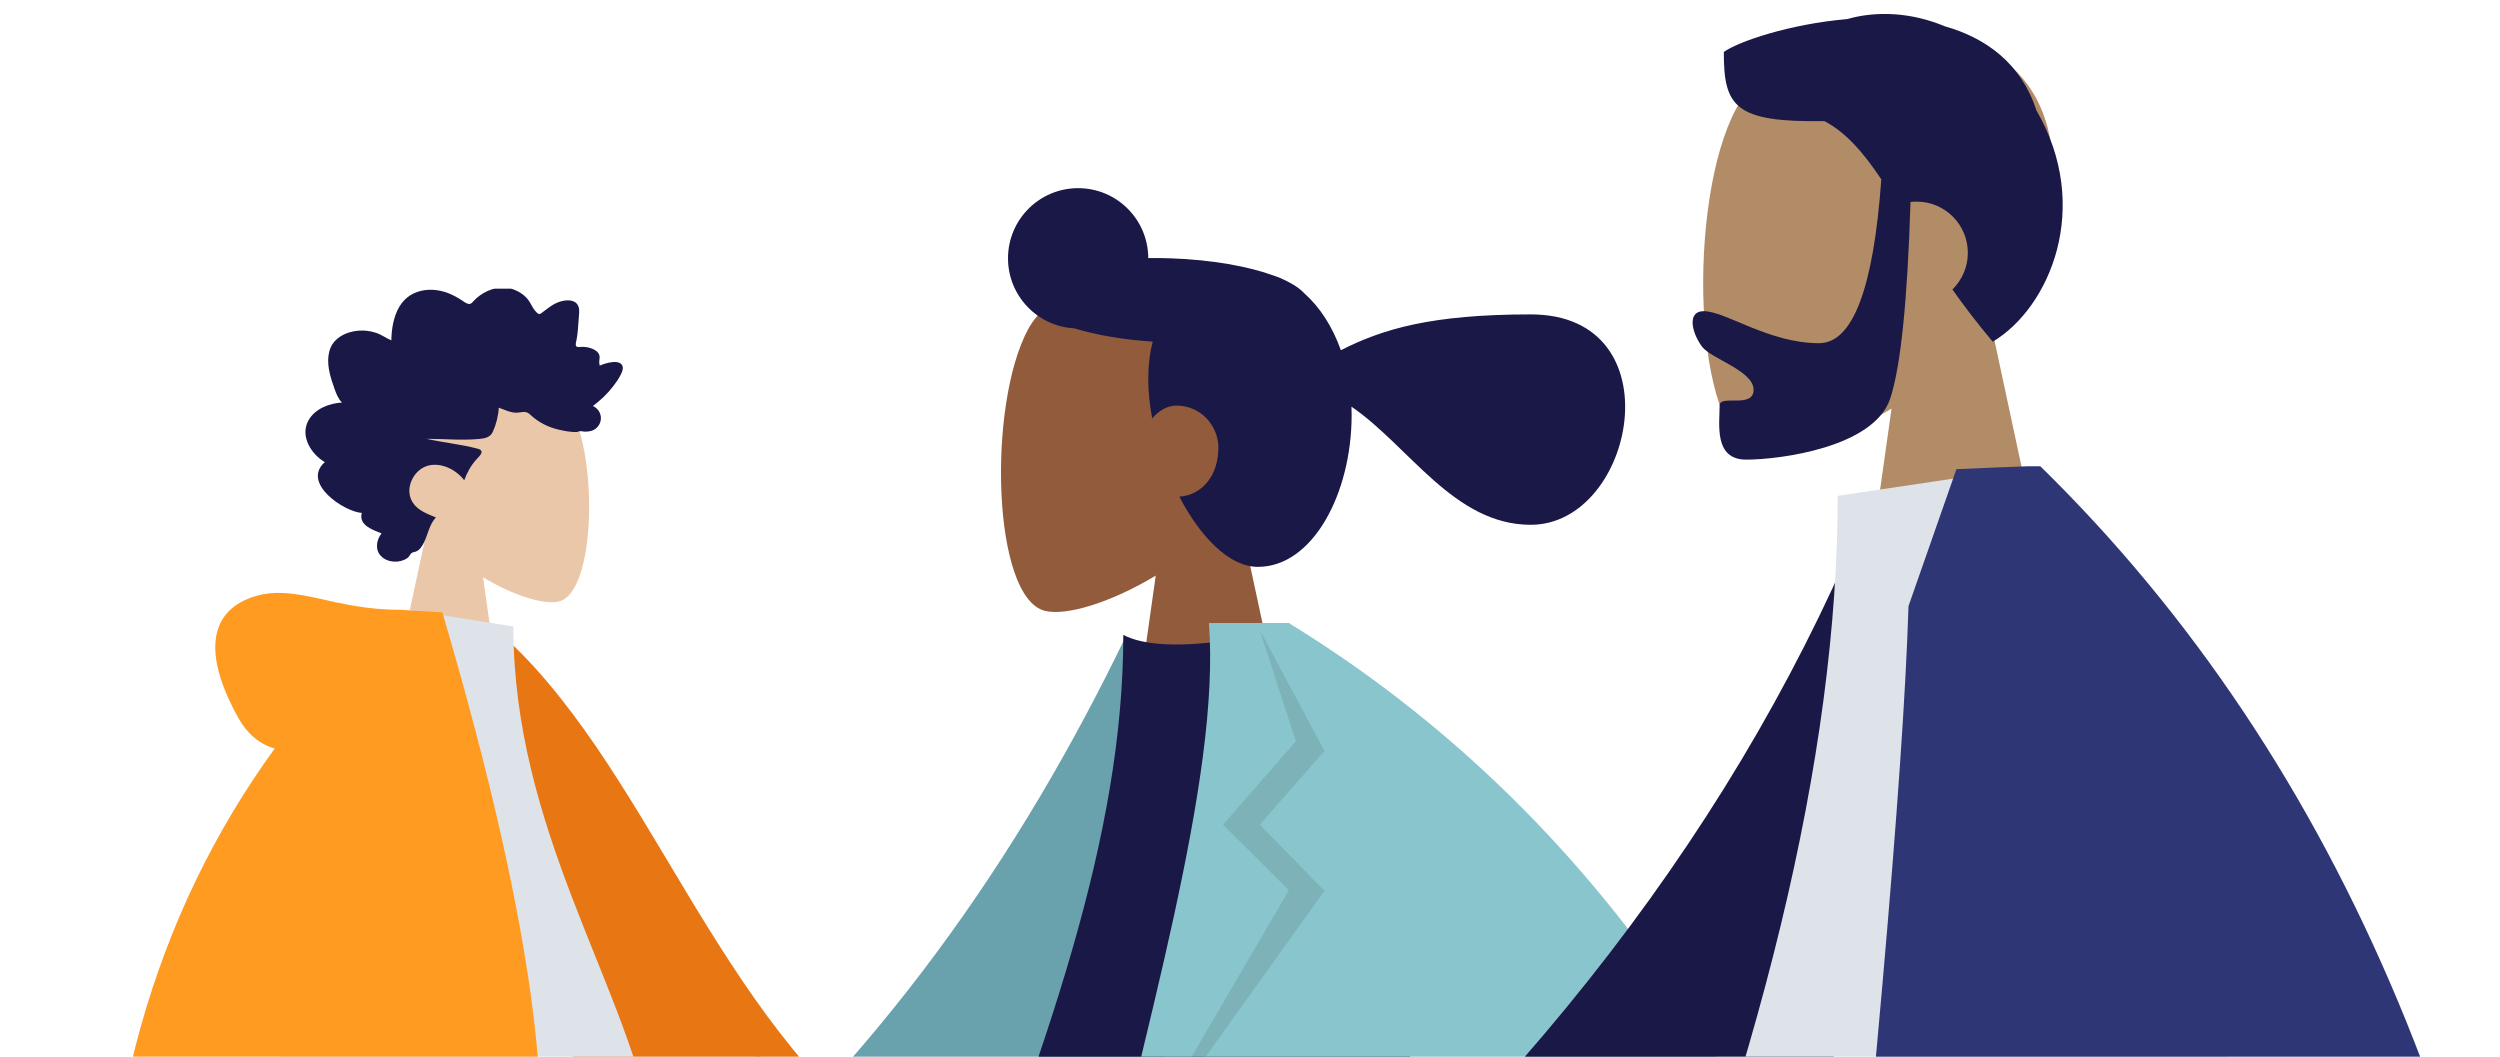 <svg xmlns="http://www.w3.org/2000/svg" width="291" height="123" viewBox="0 0 291 123" fill="none">
<g clip-path="url(#clip0)">
<path fill-rule="evenodd" clip-rule="evenodd" d="M119.664 38.338C114.933 47.155 115.495 69.521 121.609 71.097C124.047 71.725 129.241 70.186 134.527 67L131.209 90.473H150.801L144.057 59.036C147.818 54.621 150.364 49.21 149.938 43.147C148.712 25.678 124.394 29.521 119.664 38.338Z" fill="#915B3C"/>
<path fill-rule="evenodd" clip-rule="evenodd" d="M125.495 21.902C120.986 21.902 117.332 25.557 117.332 30.066C117.332 34.426 120.75 37.987 125.052 38.217C127.514 38.977 130.677 39.534 134.184 39.769C133.843 41.049 133.658 42.504 133.658 44.148C133.658 45.6 133.818 47.139 134.113 48.703C134.874 47.798 135.891 47.208 136.923 47.208C139.811 47.208 141.821 49.584 141.821 52.106C141.821 55.307 139.973 57.623 137.276 57.809C139.705 62.472 143.065 65.984 146.422 65.984C152.798 65.984 157.331 57.459 157.331 48.294C157.331 47.972 157.325 47.652 157.312 47.335C164.057 51.962 169.255 61.086 178.18 61.086C190.321 61.086 195.143 36.596 178.18 36.596C166.643 36.596 160.968 38.278 156.077 40.766C155.113 38.046 153.642 35.76 151.844 34.163C151.41 33.675 150.746 33.209 149.888 32.776L149.708 32.68C149.244 32.439 148.767 32.24 148.278 32.086C145.328 31.001 141.053 30.235 136.278 30.069C135.387 30.037 134.511 30.028 133.657 30.04C133.644 25.543 129.995 21.902 125.495 21.902Z" fill="#191847"/>
<path fill-rule="evenodd" clip-rule="evenodd" d="M201.789 134.045L187.412 136.648C204.098 169.758 213.035 187.265 214.223 189.168C216.896 193.451 214.198 201.166 213.18 205.236C219.095 206.722 216.909 197.739 224.392 199.738C231.223 201.562 236.964 206.036 243.464 200.25C244.263 199.538 244.878 197.282 242.217 196.073C235.587 193.06 225.811 187.464 224.248 185.331C222.115 182.421 214.629 165.326 201.789 134.045ZM83.953 142.009L57.913 161.13C50.851 163.036 44.95 165.407 40.212 168.243C39.093 169.263 37.74 171.328 42.382 170.972C47.024 170.615 51.923 170.448 52.563 172.031C53.204 173.614 50.395 175.508 51.689 177.644C52.553 179.068 56.63 175.497 63.923 166.931L89.709 156.238L83.953 142.009Z" fill="#915B3C"/>
<path fill-rule="evenodd" clip-rule="evenodd" d="M130.993 74.181C118.823 99.337 102.352 123.472 77.885 144.088C74.534 143.847 70.891 144.402 66.984 145.719C65.062 146.366 64.028 148.45 64.676 150.373C65.052 151.489 65.913 152.306 66.945 152.667C66.198 153.213 65.444 153.755 64.682 154.295L71.251 167.705C98.895 153.922 124.876 143.531 136.716 120.776C140.689 113.139 139.344 87.198 139.724 77.761L130.993 74.181Z" fill="#69A1AC"/>
<path fill-rule="evenodd" clip-rule="evenodd" d="M170.393 165.501C144.729 168.32 124.529 168.32 109.792 165.501C107.966 165.152 108.046 157.281 108.893 155.132C122.078 121.658 130.752 97.154 130.752 73.904C133.171 75.168 137.405 75.357 143.454 74.472C159.71 98.432 167.182 125.923 170.393 165.501Z" fill="#191847"/>
<path fill-rule="evenodd" clip-rule="evenodd" d="M140.72 72.514C143.454 108.661 105.699 187.579 118.808 254.977C143.039 260.388 177.632 243.552 211.304 257.003C210.051 229.861 184.952 197.974 175.16 169.457C176.032 168.638 176.487 167.409 176.263 166.143L175.838 163.731C175.55 162.097 174.224 160.908 172.658 160.721C172.382 159.497 172.145 158.28 171.95 157.072C170.302 146.871 173.118 136.869 172.986 127.047C186.112 138.246 197.888 157.584 208.312 185.061L223.73 180.525C223.141 178.338 222.532 176.179 221.901 174.047C223.68 173.04 225.761 168.404 224.264 167.629C222.719 166.828 221.082 166.265 219.358 165.933C205.221 123.354 182.103 92.215 150.004 72.514L140.72 72.514Z" fill="#89C5CC"/>
<path fill-rule="evenodd" clip-rule="evenodd" d="M146.633 73.331L150.844 86.282L142.363 95.991L150.028 103.621L131.485 135.371L154.161 103.684L146.633 95.991L154.161 87.411L146.633 73.331Z" fill="black" fill-opacity="0.1"/>
</g>
<g clip-path="url(#clip1)">
<path fill-rule="evenodd" clip-rule="evenodd" d="M202.082 12.669C196.323 23.403 197.008 50.63 204.45 52.549C207.418 53.314 213.741 51.44 220.176 47.561L216.137 76.138H239.988L231.778 37.867C236.357 32.492 239.456 25.905 238.938 18.524C237.446 -2.744 207.841 1.935 202.082 12.669Z" fill="#B28B67"/>
<path fill-rule="evenodd" clip-rule="evenodd" d="M215.012 2.221C208.32 2.795 202.345 4.836 200.651 6.047C200.651 12.383 201.879 14.263 212.364 14.097C214.94 15.458 216.921 17.8 218.984 20.872C218.072 33.59 215.656 39.949 211.739 39.949C205.863 39.949 200.878 36.219 198.299 36.219C196.42 36.219 196.84 38.571 198.085 40.315C199.113 41.753 204.119 43.14 204.119 45.37C204.119 47.601 200.164 45.875 200.164 47.198C200.164 49.386 199.469 53.501 203.267 53.501C207.11 53.501 218.13 52.1 220.019 46.395C221.237 42.714 222.025 35.086 222.383 23.511C222.616 23.482 222.853 23.468 223.094 23.468C226.387 23.468 229.057 26.137 229.057 29.43C229.057 31.102 228.369 32.613 227.26 33.696C228.64 35.643 230.186 37.678 231.958 39.777C238.614 35.783 243.554 24.093 237.046 12.862C235.247 7.36 231.175 4.422 226.366 3.057C222.47 1.428 218.426 1.244 215.012 2.221Z" fill="#191847"/>
<path fill-rule="evenodd" clip-rule="evenodd" d="M226.379 59.574L217.785 58.1C202.99 95.059 177.16 128.641 140.294 158.846L168.152 192.69C205.013 149.682 227.735 105.31 226.379 59.574Z" fill="#191847"/>
<path fill-rule="evenodd" clip-rule="evenodd" d="M263.839 167.566H187.318C205.046 124.461 213.91 87.844 213.91 57.714L236.993 54.275C255.133 83.451 260.256 119.372 263.839 167.566Z" fill="#DDE3E9"/>
<path fill-rule="evenodd" clip-rule="evenodd" d="M235.965 54.275C234.162 54.337 231.416 54.449 227.727 54.611L222.149 70.55C221.559 89.984 218.114 129.149 211.813 188.044L261.974 188.044C261.843 192.111 261.626 196.217 261.324 200.361H298.621C293.042 137.419 272.668 88.723 237.499 54.275L237.482 54.292L237.472 54.275H235.965Z" fill="#2F3676"/>
</g>
<g clip-path="url(#clip2)">
<path fill-rule="evenodd" clip-rule="evenodd" d="M66.419 47.546C69.662 53.591 69.277 68.925 65.085 70.005C63.413 70.436 59.852 69.381 56.227 67.196L58.502 83.29H45.067L49.692 61.736C47.113 58.709 45.367 55 45.659 50.843C46.499 38.866 63.175 41.501 66.419 47.546Z" fill="#EAC7A8"/>
<path fill-rule="evenodd" clip-rule="evenodd" d="M39.802 46.856C39.368 46.426 39.132 45.812 38.927 45.23C38.714 44.624 38.508 44.013 38.366 43.383C38.084 42.124 38.082 40.676 38.98 39.699C39.7 38.915 40.781 38.563 41.779 38.487C42.443 38.436 43.126 38.529 43.763 38.738C44.395 38.946 44.94 39.36 45.552 39.617C45.576 38.26 45.808 36.841 46.496 35.683C47.159 34.568 48.215 33.943 49.418 33.777C50.652 33.607 51.871 33.896 52.976 34.494C53.253 34.643 53.527 34.8 53.789 34.978C54.009 35.126 54.237 35.305 54.495 35.365C54.782 35.433 54.925 35.267 55.111 35.057C55.33 34.812 55.577 34.595 55.838 34.404C56.992 33.555 58.506 33.207 59.843 33.715C60.459 33.949 61.058 34.347 61.476 34.895C61.849 35.384 62.114 36.159 62.629 36.499C62.847 36.644 63.001 36.452 63.2 36.311C63.498 36.098 63.783 35.864 64.085 35.657C64.509 35.366 64.968 35.149 65.46 35.035C66.18 34.868 67.175 34.908 67.381 35.85C67.458 36.205 67.399 36.584 67.374 36.94C67.34 37.43 67.304 37.92 67.262 38.41C67.229 38.781 67.188 39.14 67.118 39.505C67.081 39.699 66.964 40.062 67.047 40.257C67.151 40.5 67.633 40.362 67.838 40.37C68.244 40.387 68.652 40.458 69.027 40.631C69.318 40.766 69.624 40.964 69.746 41.297C69.822 41.502 69.802 41.712 69.766 41.923C69.724 42.175 69.773 42.31 69.805 42.565C70.35 42.296 72.239 41.7 72.477 42.677C72.556 43.002 72.376 43.37 72.238 43.644C71.997 44.125 71.681 44.565 71.358 44.984C70.683 45.859 69.878 46.614 69.012 47.26C70.027 47.711 70.292 49.041 69.413 49.834C69.025 50.184 68.504 50.261 68.014 50.239C67.835 50.231 67.577 50.162 67.436 50.193C67.361 50.21 67.279 50.274 67.174 50.281C66.484 50.329 65.704 50.162 65.029 50.009C63.826 49.736 62.688 49.166 61.758 48.299C61.519 48.076 61.322 47.948 61.001 47.951C60.72 47.954 60.444 48.031 60.162 48.038C59.419 48.057 58.748 47.694 58.057 47.452C58.015 48.385 57.749 49.412 57.368 50.251C57.056 50.936 56.407 51.035 55.768 51.095C53.725 51.287 51.676 51.073 49.631 51.076C51.611 51.523 53.656 51.708 55.618 52.234C56.505 52.472 55.828 53.069 55.449 53.484C54.824 54.166 54.36 55.011 54.038 55.902C53.069 54.64 51.358 53.808 49.842 54.196C48.166 54.624 46.986 56.89 48.058 58.518C48.68 59.464 49.803 59.829 50.738 60.235C50.008 60.993 49.832 62.112 49.393 63.055C49.177 63.52 48.873 64.046 48.389 64.208C48.21 64.268 48 64.273 47.859 64.419C47.684 64.6 47.642 64.802 47.418 64.957C46.526 65.577 45.133 65.529 44.343 64.721C43.628 63.989 43.814 62.831 44.411 62.089C43.461 61.693 41.729 61.184 42.107 59.703C40.048 59.567 35.048 56.227 37.812 53.787C36.295 52.93 34.901 50.835 35.876 48.989C36.626 47.567 38.371 46.931 39.802 46.856Z" fill="#191847"/>
<path fill-rule="evenodd" clip-rule="evenodd" d="M19.491 123.038L31.189 123.084C23.966 146.397 20.067 158.766 19.491 160.192C18.196 163.402 20.937 168.29 22.109 170.917C18.291 172.625 18.698 166.299 13.882 168.539C9.487 170.584 6.143 174.289 1.064 171.156C0.44 170.771 -0.244 169.32 1.409 168.187C5.528 165.363 11.463 160.421 12.265 158.795C13.358 156.577 15.767 144.658 19.491 123.038ZM88.047 122.585L105.903 135.695C110.745 137.002 114.791 138.627 118.041 140.572C118.808 141.271 119.736 142.687 116.553 142.442C113.37 142.198 110.011 142.083 109.571 143.169C109.132 144.254 111.058 145.553 110.171 147.017C109.579 147.994 106.782 145.545 101.782 139.672L84.1 132.341L88.047 122.585Z" fill="#EAC7A8"/>
<path fill-rule="evenodd" clip-rule="evenodd" d="M52.734 73.961L57.574 73.131C75.533 88.643 82.91 118.443 104.923 134.229L99.625 140.795C61.435 136.068 51.97 99.719 52.734 73.961Z" fill="#E87613"/>
<path fill-rule="evenodd" clip-rule="evenodd" d="M31.634 134.78C51.042 134.78 65.318 134.78 74.462 134.78C76.419 134.78 76.05 131.955 75.767 130.529C72.502 114.074 59.757 96.337 59.757 72.914L47.403 70.977C37.185 87.408 33.652 107.638 31.634 134.78Z" fill="#DDE3E9"/>
<path fill-rule="evenodd" clip-rule="evenodd" d="M46.472 70.977C46.89 70.977 47.272 71.003 47.619 71.055L51.489 71.276C62.585 108.876 65.645 133.961 60.669 146.534L26.96 146.534C24.963 151.19 23.052 155.108 21.227 158.287H12.041C11.177 130.34 17.822 106.621 31.977 87.128C30.183 86.613 28.762 85.41 27.715 83.52C23.2 75.374 24.83 70.889 29.656 69.415C34.481 67.94 38.784 70.977 46.472 70.977Z" fill="#FF9B21"/>
</g>
<defs>
<clipPath id="clip0">
<rect width="209.058" height="332.849" fill="white" transform="matrix(-1 0 0 1 246.39 20.48)"/>
</clipPath>
<clipPath id="clip1">
<rect width="209.058" height="396.136" fill="white" transform="matrix(-1 0 0 1 320 0)"/>
</clipPath>
<clipPath id="clip2">
<rect width="119.462" height="229.907" fill="white" transform="translate(0 33.599)"/>
</clipPath>
</defs>
</svg>